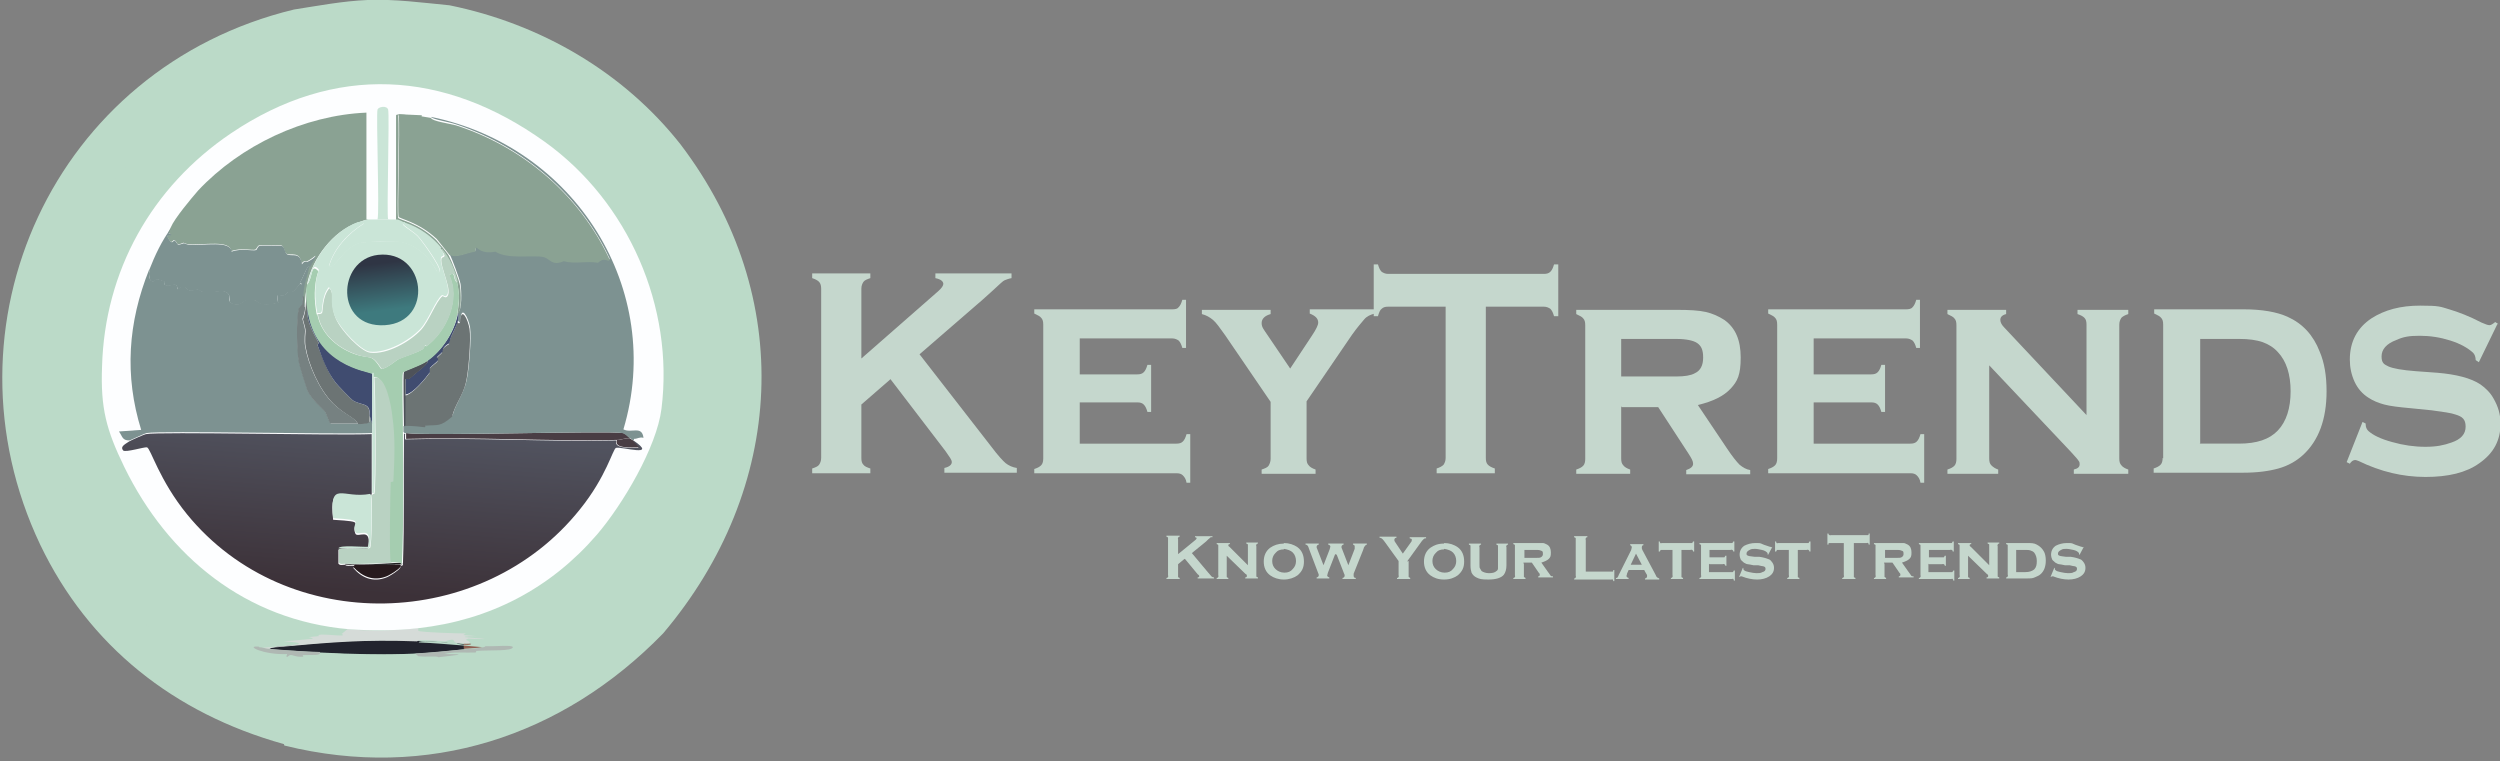 <?xml version="1.0" encoding="UTF-8"?>
<svg id="Ebene_1" data-name="Ebene 1" xmlns="http://www.w3.org/2000/svg" xmlns:xlink="http://www.w3.org/1999/xlink" version="1.1" viewBox="0 0 472.8 144"><rect x="0" y="0" width="472.8" height="144" fill="#808080" stroke="none"/>
  <defs>
    <style>
      .cls-1 {
        fill: #b9d2c2;
      }

      .cls-1, .cls-2, .cls-3, .cls-4, .cls-5, .cls-6, .cls-7, .cls-8, .cls-9, .cls-10, .cls-11, .cls-12, .cls-13, .cls-14, .cls-15, .cls-16, .cls-17, .cls-18, .cls-19, .cls-20, .cls-21 {
        stroke-width: 0px;
      }

      .cls-2 {
        fill: #6c7474;
      }

      .cls-3 {
        fill: #22242e;
      }

      .cls-4 {
        fill: url(#linear-gradient);
      }

      .cls-5 {
        fill: #bbdac8;
      }

      .cls-6 {
        fill: #493d44;
      }

      .cls-7 {
        fill: #7d9291;
      }

      .cls-8 {
        fill: #271a1d;
      }

      .cls-9 {
        fill: #4e5259;
      }

      .cls-10 {
        fill: #404c70;
      }

      .cls-11 {
        fill: #8aa293;
      }

      .cls-12 {
        fill: #afb8b3;
      }

      .cls-13 {
        fill: #8f5f51;
      }

      .cls-14 {
        fill: #768181;
      }

      .cls-15 {
        fill: #1f1e1f;
      }

      .cls-16 {
        fill: #cae5d7;
      }

      .cls-17 {
        fill: #d5dbd8;
      }

      .cls-18 {
        fill: #fdfeff;
      }

      .cls-19 {
        fill: #a5cdb0;
      }

      .cls-20 {
        fill: url(#linear-gradient-2);
      }

      .cls-21 {
        fill: #c5d7cd;
      }
    </style>
    <linearGradient id="linear-gradient" x1="72.7" y1="65" x2="70.1" y2="33.8" gradientTransform="translate(0 146) scale(1 -1)" gradientUnits="userSpaceOnUse">
      <stop offset="0" stop-color="#51535f"/>
      <stop offset="1" stop-color="#3c3138"/>
    </linearGradient>
    <linearGradient id="linear-gradient-2" x1="71.7" y1="96.2" x2="72.8" y2="87.3" gradientTransform="translate(0 146) scale(1 -1)" gradientUnits="userSpaceOnUse">
      <stop offset="0" stop-color="#2f3544"/>
      <stop offset="1" stop-color="#3e7a7e"/>
    </linearGradient>
  </defs>
  <g>
    <path class="cls-5" d="M69.5,0c5.2-.2,10.3.5,15.5,1,17.2,3.5,32.9,12.6,43.7,26.3,21.9,28.8,19.9,65.1-3.3,92.5-19,19.5-44.5,27.9-71.6,21.2-.1,0,0-.3-.2-.3-20.7-5.8-36.8-18.5-46-37.7C-12,61.7,10.1,12.8,55.6,1.8c4.5-.7,9.2-1.6,13.9-1.8Z"/>
    <g>
      <path class="cls-5" d="M70.3,8.5c.2,0,1.7.3,2,.3,3.7,0,6.7-.6,10.6,1,5.7.5,11,2.4,16.2,4.6,8.8,5.7,18.3,11.1,24.2,19.9.7,1.1,6.1,10.6,6.2,11.2.2.8-.9,2.7.8,1.8.9,2.3.9,5,1.1,6.1,0,.2,1.4,2.2,1.6,4.2.3,2.4-.7,2.2-.8,2.4-.5.8.3,1.6.3,2.4.4,6.3.1,12.7.5,19,1.9.8-.3,3-.3,3.4,0,.3,2,3.3-.7,3.3,0,1.6,2,1.5,1.7,2.3-1.2,2.2-1.8,1.1-2,1.6,0,.2,0,.9,0,1.1,0,.1-.6.2-.6.3-.4.9.2,1.1-.5,1.6,1.4,1.7,0,1-.3,1.8-.4.7-.4,2.3-.6,2.9,0,.1-.7.2-.8.5,0,.2.4,1.2-1.5,2.7-1,3.2-3.8,4.9-3.9,5.3,0,.4.4.5.3.8,0,.5-1.3.4-1.5.6,0,.2,0,1,0,1.1-.2.3-.7.4-.8.5-.7,1,.7,1.1-1.5,1.1.5,2.7-.2,1.2-.6,1.2-.7,0-1.3,2.2-1.4,2.3-.2.2-.5,0-.6,0-3.4,3.8-2.5,4-2.9,4.4-.3.4-6.9,3.4-8.2,6.5-1,0-4.2,2.9-4.4,3-.3.2-1.1-.1-2.3.5-.8.4-3.7,3.4-6.9,3.7-3.4,2-5.7,1.7-9,2.1-.6,0-1.4.6-1.8.6,0,0-.5-.3-.5-.3-7.3.4-19.3.3-26.3-1.3-.9-.2-1.8-.9-2-1-1.2-.3-2.3-.2-2.8-.3-.2,0-.9-.8-1-.8-3.9-1.3-5.2-1.3-9-3.8-2.7-1.8-4.6-4.3-7-6.4-1.7-1.5-3.7-2.7-5.3-4.2-1.5-1.4-2.5-3.3-4.2-4.5-.6-2.5-1.2-1.5-1.8-2.2-.3-.4-.3-1.4-.3-1.4-1-1.7-3.3-3.4-5.1-6.1-2.3-3.6-.7-2.5-.6-3.4,0-.2-1.2-2-1.3-2.4-.3-1-.6-5.3-2.5-3.6-1.4-1.6,1.4,0-.4-3.9-.3-.6-1.1-.2-1.1-2.6,0-3.3.6.9,1.1-1-.5-1-2.1-.4-1-1.8-.7-3.5.5-5.5.5-5.9.2-3.4-.5-11.9-.2-14.1,0-.5,1.1-2.7,1.1-2.9,0-.5-.2-2.4-.2-2.9.6-3.9,1.6-7.8,2.1-11.7,1-2.4,2.7-6.3,3.9-8.5.6-1,1.7-2,2.3-2.9,0-.1.2-1.3,1.5-3,1.3-1.8,10.6-10.6,12.6-12.1,1.4-1.1,8.1-5.1,9.8-5.9,2.8-1.4,11.1-4.8,14-5.6.3,0,.8,0,1.1,0,.3,0,1.1-.8,1.3-.8,1-.2,7.9-.9,9.3-1h0Z"/>
      <g>
        <g>
          <path class="cls-3" d="M79.1,121.2c2.9.1,5.8.4,8.7.6v1c-3.1.3-6.2.7-9.3.8-6,.3-12,.1-18-.2-3.2-.2-6.3-.4-9.5-.6-.1-.3,1.1-.4,1.5-.5,9.8-.9,16.5-1.5,26.5-1.1h0Z"/>
          <path class="cls-13" d="M91.8,122.1c0,.4-2.6.5-4.1.6v-1c1.4,0,2.7.2,4.1.3Z"/>
        </g>
        <g>
          <path class="cls-5" d="M58.5,120.4c.2,0,.7.2.9.3-1.9.2-3.7.3-5.5.5,7.8.4-2.7,1-4.8,1.3-2.9-.3.8,1.6,5.3,1.4-.4,1.1.4.2.5.2.7,0,1,.5,2.5.3.2,0-.2-.3,0-.3,1.7-.1,3.5.1,3.2-.6,6,.3,12,.4,18,.2l.7.6c1.5.1,3.6-.2,3.8.2,3.2-.4,6.3-.6,1.1-.6,1.6-.5,4.1-.2,5.9-.3.1,0,0-.3.2-.3,2.8-.2,6.8,0,6.9-.7-.1-.6-3.3-.1-5.2-.2-1.3,0-2.7-.2-4.1-.3-2.9-.2-5.7-.5-8.7-.6,0-.5,3.6-.1,5.3,0,0,0,.9-.4,1.5-.3.1,0,.2.5.8.6,1.5.3,3.4.2,1.6-.6l.6-.2h-1.9c4.4.1,7.6.2,1.1-.3,0-.2,1.4-.2,2.2-.2,18.6.4,15.4,4.6-.4,4.2.9.2-3.9.9-3.9.2-1.7.9-4.5.4-6.4.5,0,0-.5.5-.8.5-5.6.2-11.5.2-17.1,0,0,0-.2-.9-1.6-.2-4.2-.7-11.8,0-15.7-1.1-.7-.2-3.4-1.5-2.1-2.4,1.4-1,14.4-1.8,16.4-1.4h0Z"/>
          <path class="cls-17" d="M79.1,118.8c0,.1,0,.4,0,.5.5.3,7.5.5,9,.5l-.5.3,2.5.2c-.8,0-2.3,0-2.2.2,6.5.5,3.4.4-1.1.2h1.9c0,0-.6.3-.6.3,1.8.8,0,.8-1.6.6-.6,0-.7-.6-.8-.6-.6-.1-1.4.3-1.5.3-1.7-.1-5.2-.5-5.3,0-10-.4-16.7.2-26.5,1.1-.4,0-1.7.1-1.5.5-.7,0-1.3-.3-2-.3,2.1-.3,12.6-.8,4.8-1.3,1.9-.2,3.7-.3,5.5-.5-.2-.2-.7-.3-.9-.3l2-.2c-.8-.8,6,.4,4.3-.4l1.1-.9c4.3.4,8.8.3,13.1-.2Z"/>
          <path class="cls-12" d="M78.4,123.6c3.1-.2,6.2-.5,9.3-.8,1.5-.1,4.2-.3,4.1-.6,1.9.1,5.1-.3,5.2.2-.2.8-4.1.5-6.9.7-.1,0,0,.3-.2.3-1.8.1-4.2-.2-5.9.3,5.1,0,2.1.2-1.1.6-.2-.3-2.3,0-3.8-.2l-.7-.6h0Z"/>
          <path class="cls-12" d="M49,122.4c.6,0,1.3.3,2,.3,3.2.3,6.3.5,9.5.6.3.8-1.5.5-3.2.6-.2,0,.2.3,0,.3-1.5.1-1.8-.4-2.5-.3-.1,0-.9.9-.5-.2-4.5.2-8.2-1.7-5.3-1.4Z"/>
          <g>
            <path class="cls-18" d="M79.1,118.8c-4.3.5-8.8.5-13.1.2-19.5-1.7-34.2-13.7-42.5-30.7-3.4-7-4.5-11.1-4.2-19,.5-18,9.3-33.9,24.4-44.1,19.6-13.2,40.3-12,59.3,1.6,15.9,11.4,24.5,31.3,22.1,50.5-.9,7.3-7.4,18.2-12.2,23.8-8.8,10.2-20.3,16.2-33.8,17.7h0Z"/>
            <g>
              <g>
                <path class="cls-16" d="M73.7,41.5c-.5,0-2.1,0-2.6,0,.1,0,.3,0,.3,0,.4-1.5-.3-19.8,0-20.8.2-.5,1.7-.8,2,0,.3,1-.3,19.8,0,20.8,0,.1.2,0,.3,0h0Z"/>
                <g>
                  <path class="cls-4" d="M76.6,82v1.1c13.4-.4,26.7.5,40,.2-.7,1.6,2.7,1.4,4.2,1.4-.5-.4-.9-1-1.3-1.4h.3c4.8,3.3-2.3,1.1-3.3,1.4-.6.2-1.8,5.4-6.8,11.6-18.4,23.1-55.4,24.1-74.3,1-5.3-6.5-6.9-12.5-7.6-12.7-.5-.1-4,1-4.5.6-.6-.7.2-1.1,1.1-1.7.3-.2,3-1.4,3.2-1.4,2.6-.5,35.9.3,42.7,0v11.4c0,0,0,0-.3.2-5.3,1-7.8-2.8-7,4.6,6.6.4,3.3.5,4.2,2.6.4,1,3.2-1.5,2.4,2.8-.9.2-5.4-.3-5.6.3v2.6c.3.4.8.2,1.3.2,0,.3.9.2,1.8.2l-.3.4c1.6,1.9,3.8,2.8,6.3,1.8.6-.2,4.5-2.6,1.6-2.2.7,0,1.5.1,1.5-.2.3-8.3.1-16.5.2-24.8.1,0,.2.1.3.2h0Z"/>
                  <path class="cls-6" d="M119.1,82.9c-.8-.1-1.7.3-2.4.3-13.3.3-26.6-.6-39.9-.2v-1.1c4.1.6,38.2-.5,41,0,.5,0,1,.7,1.4,1Z"/>
                  <path class="cls-6" d="M119.1,82.9s0,0,.5.3c.4.4.8,1,1.3,1.4-1.5,0-4.9.3-4.2-1.4.8,0,1.7-.4,2.4-.3h0Z"/>
                  <g>
                    <path class="cls-8" d="M74.7,106.8c3-.4-1,2-1.6,2.2-2.5,1-4.7,0-6.3-1.8l.3-.4c2.2,0,5.6.1,7.5,0Z"/>
                    <path class="cls-15" d="M76.1,106.6c0,.3-.7,0-1.5.2-1.9.1-5.3,0-7.5,0s-1.8,0-1.8-.2c3.5.3,7.1,0,10.6-.2,0,0,0,.2.2.2h0Z"/>
                  </g>
                </g>
                <g>
                  <path class="cls-7" d="M119.9,83.2h-.3c-.4-.4-.5-.3-.5-.3-.4-.3-.9-.9-1.4-1-2.8-.5-36.9.6-41.1,0-.2,0-.2-.2-.3-.2v-1.1c.2,0,.3-.3.3-.3,1-.2,3.7.2,3.8.2.1,0,0-.3.2-.3,2.3-.2,2.7.3,5-1.7.6-2.2,2.1-4.1,2.6-6.4.5-2,1-8.3.7-10.2-.3-1.8-1.7-4.5-1.8-1.3-.2.5-.2.4-.5,0,.3-1.3,0-1.2,0-1.3v-.2c.8-.4.7-4,.5-5.4-.2-1-1.6-4.8-2.1-5.7,1.5.8,3.2-.3,4.9-.6.2-2.1.2.6,3.8,0,2.3,1.4,7,.6,9,1,1.4.3,1.7,1.8,3.9.8,2.2.7,4.3,0,6.5.3,1.4-1.3,1.9.2,2.2-.6-5.6-12-16.3-21.2-29.1-25.4-1.5-.5-4.4-.9-4.7-1.4,27.3,5.6,44.3,32.7,36.4,59.1,1.5.8,3.5-.8,3.8,1.6-.8-.2-1.1.2-1.8.2h0Z"/>
                  <path class="cls-7" d="M58.7,50.6c-.5,1.9-1,3.4-1.1,5.4-.6-.1-.2,1-.3,1.5,0,.3-.6.7-.7.8-.5,2.1-.4,8,0,10.2,0,.3,1.5,5,1.6,5.3.8,1.8,2.8,3.4,3.3,4,.3.4.8,2.2,1.1,2.3.2,0,4.5,0,5.1,0,.8,0,1.5,0,2.2-.3.2-.2,0-.9,0-1.3l.5,1.6v1.8c-6.8.3-40-.5-42.7,0-.2,0-2.9,1.3-3.2,1.4-1.4,0-1.3-.7-2-1.7l4.2-.3c-3.2-10.3-2.5-20.3,1.5-30.3.5,1.2-.4,1.6.6,2.2.7.1,0-1,2.3,0,.2,0,0,.5,0,.6,1.2.7,2.3-1,2.5.9,1.5-1.3,1.4,0,2.3.2.6.1,1-.2,1.5-.2.2,0,.9.5,1,.5,2.6.2,4.2-.9,5,.7.2.5-.4,1.2.6,1.5,2.3.7,1.4-1.4,4.4-.6.2,0,.5,1.3,4.2.4-.4-2.4.1-1.1,1.1-1.4.4-.1.7-.6.8-.6.8-.3.4.7,2.1-1.4.1-.1.3.2.4,0,.2-.2-.3-.3-.3-.3,1.1-2,1.5-3.8,2-3h0Z"/>
                  <path class="cls-11" d="M79.7,22c.6.1,1.2.2,1.8.3.2.6,3.1,1,4.7,1.4,12.8,4.1,23.5,13.3,29.1,25.4-.3.7-.8-.7-2.2.6-2.2-.4-4.3.3-6.5-.3-2.3,1-2.5-.5-3.9-.8-2-.4-6.7.5-9-1-3.7.7-3.6-2-3.8,0-1.7.2-3.4,1.3-4.9.6-.2-.3-2.2-2.7-2.4-3-3.4-3.2-7-3.8-7.2-4.2-.3-.9.3-16.8,0-19.4l4.4.2h0Z"/>
                  <path class="cls-11" d="M69.6,41.5c-.4,0-1.5.5-2,.6-4.7,1.7-8.5,6.8-9.5,11.5,0,.2,0,.8-.2,1.4-.2,1-.2,2-.3,3-.2-.1-.2-1.3-.2-2.1,0-2,.7-3.5,1.1-5.4,1.8-3.3,1.4-2-.4-1.1-.2.1-.6-.3-1.1.5-.2-2.5-2-1.5-2.8-1.9-.5-.3-.4-1.4-1-1.6-.3,0-3.9-.1-4.2,0-.3.1-.5.7-.7.8-.6.2-2.7-.4-4.6.3-.1-2.2-5.2-1.1-8.2-1.3,0,0-.8-.3-.8-.3s-.9.4-1.1.3c0,0-.4-.8-.7-.8-.3,0-.4,1.2-1.4-.9,1.7,0,.3-.4.3-.5,0,0,.3-.6.5-1,.7-1.7,3.9-5.5,5.2-7,8-8.5,20-14.2,31.8-14.7,0,0,0,20.1,0,20.1Z"/>
                  <path class="cls-7" d="M58.7,50.6c-.5-.8-.9.9-2,3,0,0,.5,0,.3.3-.1.2-.3-.2-.4,0-1.7,2.1-1.3,1.1-2.1,1.4-.1,0-.4.5-.8.6-.9.3-1.5-1-1.1,1.4-3.7.9-3.9-.3-4.2-.4-3-.7-2.1,1.3-4.4.6-1-.3-.3-1-.6-1.5-.7-1.6-2.3-.5-5-.7,0,0-.7-.4-1-.5-.4,0-.8.3-1.5.2-.9-.2-.8-1.4-2.3-.2-.2-1.9-1.3-.2-2.5-.9,0,0,0-.5,0-.6-2.2-1-1.5.1-2.3,0-1-.6-.1-1.1-.6-2.2,1.1-2.8,2.4-5.6,4.2-8-.2.4-.5,1-.5,1s1.3.4-.3.5c1,2.1,1.1.8,1.4.9.2,0,.6.8.7.8.2,0,1.1-.3,1.1-.3s.8.3.8.3c3,.2,8-.9,8.2,1.3,1.8-.7,4-.1,4.6-.3.2,0,.3-.7.7-.8.3-.1,4,0,4.2,0,.6.2.5,1.3,1,1.6.8.5,2.5-.6,2.8,1.9.5-.8.9-.4,1.1-.5,1.8-.9,2.2-2.2.4,1.1h0Z"/>
                  <path class="cls-11" d="M79.7,22l-4.4-.2c.3,2.6-.3,18.5,0,19.4.2.4,3.8.9,7.2,4.2.3.3,2.3,2.7,2.4,3,.5.9,2,4.7,2.1,5.7.2,1.4.3,5-.5,5.4.3-2.6.5-3,0-5.8-.5-2.4-1.5-4.6-3.1-6.6-1.8-2.2-4.2-3.9-6.9-4.8-.5-.2-1.1-.6-1.6-.6v-19.9c.2-.5,4,.3,4.7.4h0Z"/>
                  <path class="cls-2" d="M76.6,80.4c0-1.9,0-3.7,0-5.6,1.3-.1,3.8-3.1,4.6-4.2,0,0,0-.7,0-.8.4-.6,1.3-1.1,1.5-1.4.3-.5-.2-.6-.2-.6.2-.3.9-.8,1.1-1.1,0-.1-.2-.8,1.3-1.6.2-1.5,1.2-2.7,1.6-4.2.3.3.3.4.5,0,.2-3.2,1.5-.5,1.8,1.3.3,2-.2,8.2-.7,10.2-.5,2.3-2.1,4.2-2.6,6.4-2.3,2-2.7,1.5-5,1.7-.1,0,0,.3-.2.3-.2,0-2.8-.4-3.8-.2h0Z"/>
                  <path class="cls-10" d="M86.6,60.7c-.4,1.5-1.4,2.7-1.6,4.2-1.5.8-1.2,1.5-1.3,1.6-.2.3-.9.8-1.1,1.1,0,0,.4.2.2.6-.2.3-1.1.9-1.5,1.4,0,.1,0,.7,0,.8-.8,1.1-3.2,4.1-4.6,4.2,0-.5,0-2.8,0-3,.1-.2.7,0,.7,0,1.8-1.6,3.7-2.8,3.5-3.5,2.8-1.9,5.1-5.5,5.7-8.8,0,0,.3,0,0,1.3h0Z"/>
                  <path class="cls-9" d="M80.9,68.2c.1.8-1.7,1.9-3.5,3.5,0,0-.6-.1-.7,0,0,.1,0,2.5,0,3,0,1.9,0,3.7,0,5.6,0,0-.1.4-.3.3,0-1.4-.2-9.8,0-10.3,0-.2,3.2-1.2,4.6-2.2Z"/>
                  <path class="cls-2" d="M58.2,58.3c-.5,2.5,1.8,5.9,2.1,6.6,0,0-.3.2-.2.5,1,2.5,1.8,4.9,3.4,7,.2.3,3,3.2,3.2,3.3,1.7,1.1,3.3.3,3.2,2.9,0,.3,0,1,0,1.3-.7.3-1.4.3-2.2.3-.5-1.2-2.5-1.7-4.7-3.9-2.6-2.6-4.6-7.2-5.2-10.7-.2-1.2,0-2.9,0-3,0-.6-.5-2-.5-2.2,0-.1.4-1,.5-2.2,0-1,.2-2,.3-3,0,1.1,0,2.1.2,3.2h0Z"/>
                  <path class="cls-10" d="M70.4,70.6v9.6l-.5-1.6c.2-2.6-1.5-1.8-3.2-2.9-.2-.1-3-3-3.2-3.3-1.7-2.2-2.5-4.5-3.4-7-.1-.3.2-.5.2-.5-.3-.8-2.6-4.1-2.1-6.6,1.5,10.8,11.4,11.9,12.2,12.3Z"/>
                  <path class="cls-14" d="M57.5,56c0,.8,0,2,.2,2.1,0,1.2-.5,2-.5,2.2,0,.2.5,1.7.5,2.2,0,.2-.2,1.9,0,3,.6,3.5,2.7,8.2,5.2,10.7,2.2,2.2,4.3,2.7,4.7,3.9-.6,0-4.9,0-5.1,0-.3-.1-.8-2-1.1-2.3-.5-.6-2.5-2.2-3.3-4-.1-.2-1.6-5-1.6-5.3-.4-2.2-.5-8.1,0-10.2,0,0,.5-.5.7-.8.2-.5-.3-1.6.3-1.5h0Z"/>
                </g>
              </g>
              <g>
                <g>
                  <path class="cls-19" d="M60,59.4c.7,3.6,3.5,6.2,6.9,7.5,3.3,1.2,3.1-.3,5.2,2.9,1.2-.2,2.9-1.7,3.1-1.8,1.4-.7,3.2-1.1,4.6-1.9.5-.3.4-.7.5-.8.1,0,.3.2.3.2,3.9-2.9,6.5-9,4.3-13.5,1.5-.7.5.6,1.6,1.5.5,2.7.3,3.2,0,5.8v.2c-.6,3.3-2.9,6.9-5.7,8.8-1.4,1-4.5,1.9-4.6,2.2-.2.5,0,8.9,0,10.3v1.1c0,8.3.2,16.5-.2,24.8-.2,0-.2-.2-.2-.2-.7-.4-1.9.1-2.1-.4-.3-.7-.1-13.4,0-15,0-.2.5,0,.5-.2.3-4.1.4-8.2-.2-12.3-.3-1.8-1.2-7.7-3.4-7.3,0-.2,0-.5,0-.6,0-.2-.3,0-.3,0-.8-.5-10.8-1.5-12.2-12.3-.2-1.1-.2-2.1-.2-3.2,0-.6.1-1.2.2-1.4,1.1-1.2.6-4.2,2.1-2.5-.9,2.7-.8,5.5-.3,8.2h0Z"/>
                  <path class="cls-1" d="M76,106.4c-3.5,0-7.2.4-10.6.2-.5,0-1,.2-1.3-.2v-2.6c.9-.1,5.4.2,5.9-.2.3-.4.5-8.7.2-10,.4,0,.2,0,.3-.2,0,0,.3,0,.3,0,.4-1,.2-20.9,0-22,2.2-.4,3.2,5.4,3.4,7.3.6,4.1.4,8.2.2,12.3,0,.2-.5,0-.5.2-.1,1.7-.3,14.3,0,15,.2.5,1.5,0,2.1.4h0Z"/>
                  <path class="cls-16" d="M70.1,93.5c.3,1.3.2,9.6-.2,10-.4.5-4.9.1-5.9.2.2-.7,4.7-.2,5.6-.3.9-4.3-1.9-1.8-2.4-2.8-.9-2,2.4-2.2-4.2-2.6-.7-7.4,1.8-3.6,7-4.6Z"/>
                  <path class="cls-16" d="M70.7,71.2c.2,1.1.4,21,0,22,0,.2-.3,0-.3,0v-22.7c0,0,.2,0,.3,0,0,0,0,.3,0,.6Z"/>
                </g>
                <g>
                  <path class="cls-16" d="M71.1,41.5c.5,0,2.1,0,2.6,0,.4,0,.9,0,1.3,0,.5,0,1.2.5,1.6.6-1.5.2,1.4,1.5,2.4,2.6.8.8,5.7,7.6,3.7,6.8-1.6-3-4.2-5.5-7.8-5.8-.5,0-6.2,0-6.5.2-3.6.8-5,5.2-6.2,4.5,1-3.4,3.6-6.2,6.6-8.1v-.4c0,0-1.1.2-1.1.2.5-.2,1.5-.6,2-.6.4,0,1,0,1.5,0Z"/>
                  <path class="cls-1" d="M83.5,46.9c1.6,1.9,2.6,4.1,3.1,6.6-1.2-.9-.1-2.2-1.6-1.5,2.2,4.5-.4,10.6-4.3,13.5,0,0-.2-.3-.3-.2-.1,0,0,.5-.5.8-1.4.8-3.2,1.3-4.6,1.9-.2,0-1.9,1.6-3.1,1.8-2.1-3.2-1.9-1.6-5.2-2.9-3.4-1.3-6.3-3.9-6.9-7.5.3,0,.6,0,.8-.2.2-.2,0-3.1,1.4-4.7,1.1,1.2,0,2.7,1.2,5.7,1,2.4,4.8,6.3,6.5,6.5,3.2.4,7.6-2.1,9.7-4.4,1.5-1.7,2.8-5.4,4-6.3.1,0,.4.3.7.2,1.5-.8-1.3-5.8-.9-7.3.2-.5,1.3,0-.2-1.8h.3Z"/>
                  <g>
                    <path class="cls-16" d="M76.6,42.1c2.7.9,5.1,2.6,6.9,4.8h-.3c1.4,1.9.3,1.3.2,1.8-.4,1.4,2.4,6.5.9,7.3-.2.1-.5-.2-.7-.2-1.2.9-2.5,4.6-4,6.3-2.1,2.3-6.6,4.8-9.7,4.4-1.6-.2-5.4-4.1-6.5-6.5-1.3-3,0-4.5-1.2-5.7-1.4,1.6-1.2,4.5-1.4,4.7-.2.3-.5.2-.8.2-.5-2.7-.6-5.6.3-8.2-1.5-1.8-1,1.3-2.1,2.5,1-4.7,4.8-9.8,9.5-11.5l1.2-.2v.4c-3.1,1.9-5.7,4.7-6.7,8.1,1.2.7,2.6-3.7,6.2-4.5.3,0,6-.2,6.5-.2,3.6.3,6.2,2.8,7.8,5.8,2.1.8-2.9-6-3.7-6.8-1.1-1.1-3.9-2.5-2.4-2.6h0Z"/>
                    <path class="cls-20" d="M71.5,48.2c9.1-1,10.6,12.7,1.3,13.3-9.5.6-9.1-12.4-1.3-13.3Z"/>
                  </g>
                </g>
              </g>
            </g>
          </g>
        </g>
      </g>
    </g>
  </g>
  <g>
    <path class="cls-21" d="M224,105.7l-1.2,1v2.1c0,.1,0,.2,0,.3s.1.1.3.2v.2h-2.5v-.2c.1,0,.2,0,.3-.2s0-.2,0-.3v-6.8c0-.1,0-.2,0-.3s-.1-.1-.3-.2v-.2h2.5v.2c-.1,0-.2,0-.3.2s0,.2,0,.3v2.8l3.3-2.7c.1-.1.2-.2.2-.3s-.1-.2-.3-.2v-.2h3.3v.2c-.1,0-.2,0-.3,0s-.2.2-.5.4l-.4.4-2.7,2.2,3.1,3.7c.3.3.5.6.6.7s.3.2.5.2v.2h-3.1v-.2c.2,0,.3-.1.3-.2s0-.2-.3-.4l-2.4-2.9h0Z"/>
    <path class="cls-21" d="M232,105.1v3.7c0,.1,0,.2,0,.3s.1.1.3.2v.2h-2.2v-.2c.1,0,.2,0,.3-.2s0-.2,0-.3v-5.4c0-.1,0-.2,0-.3s-.1-.1-.3-.2v-.2h2.5v.2c-.2,0-.3.1-.3.2s0,.2.2.3l3.5,3.5v-3.6c0-.1,0-.2,0-.3s-.1-.1-.3-.2v-.2h2.2v.2c-.1,0-.2,0-.3.2s0,.2,0,.3v5.4c0,.1,0,.2,0,.3s.1.1.3.2v.2h-2.4v-.2c.2,0,.3-.1.3-.2s0-.1,0-.2-.1-.2-.3-.3l-3.5-3.4h0Z"/>
    <path class="cls-21" d="M242.8,102.7c1,0,1.9.3,2.6.8.8.6,1.2,1.5,1.2,2.7s-.4,1.9-1.2,2.6c-.7.5-1.6.8-2.6.8s-1.9-.3-2.6-.8c-.8-.6-1.2-1.5-1.2-2.6s.4-2,1.2-2.6c.7-.5,1.6-.8,2.6-.8h0ZM242.8,103.9c-.7,0-1.2.2-1.6.7-.4.4-.6.9-.6,1.5s.2,1.1.6,1.5c.4.4,1,.7,1.7.7s1.2-.2,1.6-.7c.4-.4.6-.9.6-1.5s-.2-1.2-.6-1.6c-.4-.4-1-.6-1.7-.7Z"/>
    <path class="cls-21" d="M252.5,104.8l-1.4,3.6c0,.2-.1.3-.1.4,0,.2.1.3.4.4v.2h-2.4v-.2c.2,0,.4-.2.4-.4s0-.2-.1-.4l-1.7-4.5c-.1-.3-.2-.6-.3-.7s-.2-.2-.4-.2v-.2h2.5v.2c-.2,0-.4.2-.4.4s0,.2.1.4l1.2,3.1,1.2-3.1c0-.2.1-.3.1-.4,0-.2-.1-.3-.4-.4v-.2h2.9v.2c-.2,0-.4.2-.4.4s0,.2.1.4l1.2,3.1,1.2-3.1c0-.1,0-.3,0-.4s0-.2,0-.2-.1-.1-.3-.2v-.2h2.6v.2c-.2,0-.3.2-.4.3s-.2.3-.3.7l-1.8,4.5c0,.2,0,.3,0,.4,0,.2.1.4.4.4v.2h-2.5v-.2c.2,0,.4-.2.4-.4s0-.2-.1-.4l-1.4-3.6h0Z"/>
    <path class="cls-21" d="M266.4,106.1v2.7c0,.1,0,.2,0,.3,0,0,.1.1.3.2v.2h-2.5v-.2c.1,0,.2,0,.3-.2s0-.2,0-.3v-2.7l-2.6-3.6c-.2-.3-.4-.5-.5-.6s-.3-.2-.5-.2v-.2h3.2v.2c-.3,0-.4.2-.4.4s0,.2.2.5l1.4,2.1,1.5-2.1c.2-.2.2-.4.2-.5s0-.2-.1-.2-.2-.1-.3-.1v-.2h3.1v.2c-.2,0-.3,0-.5.2s-.3.3-.5.6l-2.6,3.6h0Z"/>
    <path class="cls-21" d="M273.1,102.7c1,0,1.9.3,2.6.8.8.6,1.2,1.5,1.2,2.7s-.4,1.9-1.2,2.6c-.7.5-1.5.8-2.6.8s-1.9-.3-2.6-.8c-.8-.6-1.2-1.5-1.2-2.6s.4-2,1.2-2.6c.7-.5,1.5-.8,2.6-.8h0ZM273.1,103.9c-.7,0-1.2.2-1.6.7-.4.4-.6.9-.6,1.5s.2,1.1.6,1.5c.4.4,1,.7,1.7.7s1.2-.2,1.6-.7c.4-.4.6-.9.6-1.5s-.2-1.2-.6-1.6c-.4-.4-1-.6-1.7-.7Z"/>
    <path class="cls-21" d="M284.9,103.4v3.5c0,.8-.2,1.4-.5,1.8-.5.6-1.5.9-2.9.9s-1.7-.1-2.3-.4c-.4-.2-.7-.5-.9-.9-.1-.3-.2-.8-.2-1.3v-3.5c0-.1,0-.2,0-.3s-.1-.1-.3-.2v-.2h2.3v.2c-.1,0-.2,0-.3.2s0,.2,0,.3v3.2c0,.4,0,.7.1.8s.2.4.3.5c.3.2.8.4,1.4.4s1.1-.1,1.4-.4c.2-.1.3-.3.3-.5s0-.5,0-.8v-3.2c0-.1,0-.2,0-.3s-.1-.1-.3-.2v-.2h2.2v.2c-.1,0-.2,0-.3.2s0,.2,0,.3h0Z"/>
    <path class="cls-21" d="M288.2,106.7v2.1c0,.1,0,.2,0,.3,0,0,.1.1.3.2v.2h-2.3v-.2c.1,0,.2,0,.3-.2s0-.2,0-.3v-5.4c0-.1,0-.2,0-.3s-.1-.1-.3-.2v-.2h4.3c.6,0,1,0,1.3,0s.5.2.8.3c.5.3.7.8.7,1.5s-.1.9-.4,1.2-.8.5-1.4.7l1.2,1.7c.2.3.4.5.5.7s.3.2.5.2v.2h-2.8v-.2c.2,0,.3-.1.3-.3s0-.2-.2-.4l-1.3-1.9h-1.6,0ZM288.2,105.5h2.4c.4,0,.6,0,.8-.1.2-.1.4-.3.4-.6s0-.5-.2-.6-.5-.2-.9-.2h-2.4v1.5h0Z"/>
    <path class="cls-21" d="M299.8,108.1h4.9c.1,0,.2,0,.3,0s.1-.2.1-.3h.2v2.1h-.2c0-.1,0-.2-.1-.3s-.1,0-.3,0h-7v-.2c.1,0,.2,0,.3-.2s0-.2,0-.3v-6.8c0-.1,0-.2,0-.3s-.1-.1-.3-.2v-.2h2.5v.2c-.1,0-.2,0-.3.2s0,.2,0,.3v6.1h0Z"/>
    <path class="cls-21" d="M311,107.8h-3l-.3.7c0,.2-.1.3-.1.4,0,.2.1.3.4.4v.2h-2.4v-.2c.1,0,.3,0,.3-.1s.2-.2.2-.4l2.4-4.8c0-.2.1-.3.1-.5s-.1-.3-.3-.4v-.2h2.5v.2c-.2,0-.3.2-.3.4s0,.3.1.5l2.5,4.7c.1.3.2.4.3.5,0,0,.2.1.4.2v.2h-2.7v-.2c.2,0,.4-.2.4-.4s0-.3-.1-.4l-.4-.7h0ZM310.5,106.8l-1.1-2.1-1,2.1h2.1,0Z"/>
    <path class="cls-21" d="M318,104v4.8c0,.1,0,.2,0,.3s.1.1.3.2v.2h-2.3v-.2c.1,0,.2,0,.3-.2s0-.2,0-.3v-4.8h-1.9c-.1,0-.2,0-.3,0s-.1.2-.2.3h-.2v-1.9h.2c0,.1,0,.2.1.3s.2,0,.3,0h5.4c.1,0,.2,0,.3,0s.1-.2.2-.3h.2v1.9h-.2c0-.1,0-.2-.2-.3s-.2,0-.3,0h-1.9,0Z"/>
    <path class="cls-21" d="M323.2,106.6v1.6h4.2c.1,0,.2,0,.3,0s.1-.2.2-.3h.2v1.9h-.2c0-.1,0-.2-.1-.3s-.2,0-.3,0h-6.1v-.2c.1,0,.2,0,.3-.2s0-.2,0-.3v-5.4c0-.1,0-.2,0-.3s-.1-.1-.3-.2v-.2h5.9c.1,0,.2,0,.3,0s.1-.2.2-.3h.2v1.9h-.2c0-.1,0-.2-.2-.3s-.2,0-.3,0h-4v1.4h2.5c.1,0,.2,0,.3,0s.1-.2.2-.3h.2v1.9h-.2c0-.1,0-.2-.2-.3s-.2,0-.3,0h-2.5Z"/>
    <path class="cls-21" d="M335.2,103.4l-.8,1.5h-.1c0-.2,0-.3-.1-.4-.2-.2-.5-.4-1-.5s-.9-.2-1.3-.2-.7,0-1,.2c-.4.2-.6.4-.6.7s.1.3.3.4.6.1,1.2.2h.9c.8.1,1.4.3,1.9.5.2.1.4.3.6.6.2.3.3.6.3,1,0,.7-.3,1.2-.9,1.6-.6.4-1.4.6-2.3.6s-1.9-.2-2.9-.6c0,0-.1,0-.2,0,0,0-.1,0-.2.1h-.1c0,0,.7-1.7.7-1.7h.1c0,.2,0,.3.1.4.2.2.5.3,1,.4s1,.2,1.4.2.8,0,1.1-.2c.4-.1.6-.3.6-.6s-.1-.4-.4-.5c-.2,0-.5-.1-1-.2h-.9c-.5-.1-.9-.2-1.1-.2s-.5-.2-.7-.3c-.2-.2-.5-.4-.6-.6s-.2-.6-.2-.9c0-.7.3-1.3.9-1.7.6-.3,1.3-.5,2.1-.5s.9,0,1.3.2.9.3,1.4.5c.2,0,.3.1.3.1s.1,0,.2-.1h.1q0,0,0,0Z"/>
    <path class="cls-21" d="M340,104v4.8c0,.1,0,.2,0,.3s.1.1.3.2v.2h-2.3v-.2c.1,0,.2,0,.3-.2s0-.2,0-.3v-4.8h-1.9c-.1,0-.2,0-.3,0s-.1.2-.2.3h-.2v-1.9h.2c0,.1,0,.2.1.3s.2,0,.3,0h5.4c.1,0,.2,0,.3,0s.1-.2.2-.3h.2v1.9h-.2c0-.1,0-.2-.2-.3s-.2,0-.3,0h-1.9,0Z"/>
    <path class="cls-21" d="M350.6,102.7v6.1c0,.1,0,.2,0,.3s.1.1.3.2v.2h-2.5v-.2c.1,0,.2,0,.3-.2s0-.2,0-.3v-6.1h-2.5c-.1,0-.2,0-.3,0s-.1.2-.1.3h-.2v-2.1h.2c0,.1,0,.2.2.3s.1,0,.3,0h6.7c.1,0,.2,0,.3,0s.1-.2.1-.3h.2v2.1h-.2c0-.1,0-.2-.1-.3s-.1,0-.3,0h-2.5,0Z"/>
    <path class="cls-21" d="M356.4,106.7v2.1c0,.1,0,.2,0,.3,0,0,.1.1.3.2v.2h-2.3v-.2c.1,0,.2,0,.3-.2s0-.2,0-.3v-5.4c0-.1,0-.2,0-.3s-.1-.1-.3-.2v-.2h4.3c.6,0,1,0,1.3,0s.5.2.8.3c.5.3.7.8.7,1.5s-.1.9-.4,1.2-.8.5-1.4.7l1.2,1.7c.2.3.4.5.5.7s.3.2.5.2v.2h-2.8v-.2c.2,0,.3-.1.3-.3s0-.2-.2-.4l-1.3-1.9h-1.6,0ZM356.4,105.5h2.4c.4,0,.6,0,.8-.1.2-.1.4-.3.4-.6s0-.5-.2-.6-.5-.2-.9-.2h-2.4v1.5h0Z"/>
    <path class="cls-21" d="M364.7,106.6v1.6h4.2c.1,0,.2,0,.3,0s.1-.2.2-.3h.2v1.9h-.2c0-.1,0-.2-.1-.3s-.2,0-.3,0h-6.1v-.2c.1,0,.2,0,.3-.2s0-.2,0-.3v-5.4c0-.1,0-.2,0-.3s-.1-.1-.3-.2v-.2h5.9c.1,0,.2,0,.3,0s.1-.2.2-.3h.2v1.9h-.2c0-.1,0-.2-.2-.3s-.2,0-.3,0h-4v1.4h2.5c.1,0,.2,0,.3,0s.1-.2.2-.3h.2v1.9h-.2c0-.1,0-.2-.2-.3s-.2,0-.3,0h-2.5Z"/>
    <path class="cls-21" d="M372.2,105.1v3.7c0,.1,0,.2,0,.3s.1.1.3.2v.2h-2.2v-.2c.1,0,.2,0,.3-.2s0-.2,0-.3v-5.4c0-.1,0-.2,0-.3s-.1-.1-.3-.2v-.2h2.5v.2c-.2,0-.3.1-.3.2s0,.2.2.3l3.5,3.5v-3.6c0-.1,0-.2,0-.3s-.1-.1-.3-.2v-.2h2.2v.2c-.1,0-.2,0-.3.2s0,.2,0,.3v5.4c0,.1,0,.2,0,.3s.1.1.3.2v.2h-2.4v-.2c.2,0,.3-.1.3-.2s0-.1,0-.2c0,0-.1-.2-.3-.3l-3.5-3.4h0Z"/>
    <path class="cls-21" d="M379.7,108.8v-5.4c0-.1,0-.2,0-.3s-.1-.1-.3-.2v-.2h3.9c.8,0,1.4,0,1.9.3.6.3,1.1.8,1.4,1.4.2.4.3,1,.3,1.6,0,1.1-.3,2-1,2.6-.3.3-.7.4-1.1.6s-.9.2-1.5.2h-3.9v-.2c.1,0,.2,0,.3-.2s0-.2,0-.3h0ZM381.3,108.2h1.7c.8,0,1.3-.2,1.7-.5.4-.4.5-.9.5-1.6s-.2-1.2-.5-1.6c-.2-.2-.4-.3-.7-.4s-.6-.1-1-.1h-1.7v4.2h0Z"/>
    <path class="cls-21" d="M394.1,103.4l-.8,1.5h-.1c0-.2,0-.3-.1-.4-.2-.2-.5-.4-1-.5s-.9-.2-1.3-.2-.7,0-1,.2c-.4.2-.6.4-.6.7s.1.3.3.4.6.1,1.2.2h.9c.8.1,1.4.3,1.9.5.2.1.4.3.6.6.2.3.3.6.3,1,0,.7-.3,1.2-.9,1.6-.6.4-1.4.6-2.3.6s-1.9-.2-2.9-.6c0,0-.1,0-.2,0,0,0-.1,0-.2.1h-.1c0,0,.7-1.7.7-1.7h.1c0,.2,0,.3.1.4.2.2.5.3,1,.4s1,.2,1.4.2.8,0,1.1-.2c.4-.1.6-.3.6-.6s-.1-.4-.4-.5c-.2,0-.5-.1-1-.2h-.9c-.5-.1-.9-.2-1.1-.2s-.5-.2-.7-.3c-.2-.2-.5-.4-.6-.6s-.2-.6-.2-.9c0-.7.3-1.3.9-1.7.6-.3,1.3-.5,2.1-.5s.9,0,1.3.2.9.3,1.4.5c.2,0,.3.1.3.1s.1,0,.2-.1h.1q0,0,0,0Z"/>
  </g>
  <g>
    <path class="cls-21" d="M168.2,71.9l-5.3,4.6v10.1c0,.6.1,1,.4,1.3.2.3.7.5,1.3.7v.9h-11v-.9c.6-.2,1.1-.4,1.3-.7.2-.3.4-.7.4-1.3v-32c0-.5-.1-1-.4-1.3s-.7-.5-1.3-.7v-.9h11v.9c-.6.2-1.1.4-1.3.7s-.4.7-.4,1.3v13.2l14.5-12.7c.7-.6,1-1.1,1-1.4,0-.5-.5-.9-1.5-1.1v-.9h14.4v.9c-.6.1-1,.3-1.3.4s-1,.8-2.2,1.9l-2,1.8-11.9,10.3,13.6,17.5c1.2,1.6,2.2,2.7,2.7,3.1s1.3.8,2.1.9v.9h-13.7v-.9c.9-.2,1.4-.6,1.4-1.1s-.4-.9-1.2-2.1l-10.4-13.6h0Z"/>
    <path class="cls-21" d="M204.2,76.3v7.6h18.3c.5,0,.9-.1,1.2-.4s.5-.7.7-1.4h.7v9.2h-.7c-.1-.7-.4-1.1-.7-1.4-.3-.3-.7-.4-1.2-.4h-26.9v-.8c.6-.2,1-.4,1.3-.7s.4-.8.4-1.3v-25.3c0-.6-.1-1-.4-1.3-.2-.3-.7-.5-1.3-.8v-.8h26.1c.6,0,1-.1,1.2-.4.3-.3.5-.7.7-1.4h.7v9.1h-.7c-.2-.7-.4-1.1-.7-1.4-.3-.2-.7-.4-1.2-.4h-17.5v6.8h10.9c.5,0,.9-.1,1.2-.4s.5-.7.7-1.4h.7v8.9h-.7c-.2-.7-.4-1.1-.7-1.4s-.7-.4-1.2-.4h-10.9,0Z"/>
    <path class="cls-21" d="M247.1,75.9v10.8c0,.6.1,1,.4,1.3.2.3.7.6,1.3.8v.8h-10.2v-.8c.6-.2,1.1-.4,1.3-.7.2-.3.4-.8.4-1.3v-10.8l-8.6-12.6c-1-1.4-1.7-2.4-2.3-2.9s-1.3-.9-2.1-1.1v-.8h13v.8c-1.1.3-1.7.9-1.7,1.7s.4,1.2,1.2,2.4l4.2,6.2,4.1-6.2c.8-1.2,1.2-2,1.2-2.5,0-.8-.6-1.3-1.6-1.7v-.8s12.3,0,12.3,0v.8c-.8.2-1.5.5-2,1.1s-1.3,1.5-2.3,2.9l-8.6,12.6h0Z"/>
    <path class="cls-21" d="M281,58v28.6c0,.6.1,1,.4,1.3s.7.5,1.3.7v.9h-11v-.9c.6-.2,1-.4,1.3-.7.2-.3.4-.7.4-1.3v-28.6h-10.9c-.5,0-.9.1-1.2.4-.3.2-.5.7-.7,1.4h-.8v-9.8h.8c.2.7.4,1.1.7,1.4.3.2.7.4,1.2.4h29.5c.5,0,.9-.1,1.2-.4s.5-.7.7-1.4h.8v9.8h-.8c-.2-.7-.4-1.1-.7-1.4-.3-.2-.7-.4-1.2-.4h-10.9,0Z"/>
    <path class="cls-21" d="M306.6,76.8v9.9c0,.6.1,1,.4,1.3.2.3.7.6,1.3.8v.8h-10.2v-.8c.6-.2,1-.4,1.3-.7s.4-.8.4-1.3v-25.3c0-.6-.1-1-.4-1.3-.2-.3-.7-.5-1.3-.8v-.8h18.9c2.5,0,4.3.1,5.6.4,1.3.3,2.4.8,3.5,1.5,2.1,1.5,3.1,3.8,3.1,7.1s-.6,4.5-1.9,5.9c-1.3,1.4-3.3,2.4-6.2,3.1l5.5,8.2c1,1.5,1.8,2.5,2.4,3.1.6.5,1.3.9,2,1v.8h-12.1v-.8c.9-.3,1.3-.7,1.3-1.2s-.3-1-.8-1.8l-5.8-8.9h-6.9,0ZM306.6,71.2h10.4c1.6,0,2.8-.2,3.5-.6,1.1-.5,1.6-1.5,1.6-3s-.4-2.2-1.1-2.7-2.1-.8-4-.8h-10.4v7Z"/>
    <path class="cls-21" d="M343,76.3v7.6h18.3c.5,0,.9-.1,1.2-.4s.5-.7.7-1.4h.7v9.2h-.7c-.1-.7-.4-1.1-.7-1.4-.3-.3-.7-.4-1.2-.4h-26.9v-.8c.6-.2,1-.4,1.3-.7s.4-.8.4-1.3v-25.3c0-.6-.1-1-.4-1.3-.2-.3-.7-.5-1.3-.8v-.8h26.1c.5,0,1-.1,1.2-.4.3-.3.5-.7.7-1.4h.7v9.1h-.7c-.2-.7-.4-1.1-.7-1.4-.3-.2-.7-.4-1.2-.4h-17.5v6.8h10.9c.5,0,.9-.1,1.2-.4s.5-.7.7-1.4h.7v8.9h-.7c-.2-.7-.4-1.1-.7-1.4s-.7-.4-1.2-.4h-10.9,0Z"/>
    <path class="cls-21" d="M376.2,69.1v17.6c0,.6.1,1,.4,1.3s.7.6,1.3.8v.8h-9.6v-.8c.6-.2,1-.4,1.3-.7s.4-.8.4-1.3v-25.3c0-.6-.1-1-.4-1.3-.2-.3-.7-.5-1.3-.8v-.8h11.1v.8c-.8.2-1.1.6-1.1,1.1s.3,1,.8,1.5l15.5,16.5v-17.1c0-.6-.1-1-.4-1.3s-.7-.5-1.3-.7v-.8h9.6v.8c-.6.2-1,.4-1.3.7-.2.3-.4.7-.4,1.3v25.3c0,.6.1,1,.4,1.3.2.3.7.6,1.3.8v.8h-10.3v-.8c.8-.2,1.1-.5,1.1-1s-.1-.5-.3-.8-.7-.8-1.4-1.6l-15.3-16.2h0Z"/>
    <path class="cls-21" d="M409.1,86.7v-25.3c0-.6-.1-1-.4-1.3-.2-.3-.7-.5-1.3-.8v-.8h16.9c3.5,0,6.3.5,8.3,1.4,2.9,1.3,4.9,3.5,6.1,6.6.9,2.1,1.3,4.6,1.3,7.5,0,5.3-1.5,9.3-4.4,12-1.3,1.2-2.9,2.1-4.7,2.6s-4,.8-6.7.8h-16.9v-.8c.6-.2,1-.4,1.3-.7s.4-.8.4-1.3h0ZM416,83.9h7.4c3.4,0,5.8-.8,7.4-2.5,1.6-1.7,2.4-4.2,2.4-7.4s-.8-5.7-2.4-7.4c-.8-.9-1.8-1.5-2.9-1.9-1.2-.4-2.6-.6-4.4-.6h-7.4v19.7h0Z"/>
    <path class="cls-21" d="M472.3,61.3l-3.5,7.2-.6-.4c0-.6-.2-1.1-.5-1.4-1-.9-2.4-1.7-4.3-2.3-1.9-.6-3.8-.9-5.8-.9s-3.1.2-4.4.8c-1.9.7-2.8,1.8-2.8,3.1s.5,1.5,1.3,1.9c.9.4,2.6.7,5.2.9l4.1.3c3.5.3,6.3,1,8.1,2.2,1,.7,1.9,1.6,2.5,2.7.8,1.4,1.3,2.9,1.3,4.7,0,3.2-1.3,5.6-4,7.5-2.5,1.8-5.9,2.6-10.2,2.6s-8.5-1-12.6-3c-.3-.1-.5-.2-.7-.2-.3,0-.7.2-1,.7l-.6-.3,3-7.6.6.3v.2c0,.5.2.9.5,1.2.9.8,2.3,1.5,4.5,2.1,2.1.6,4.2.9,6.3.9s3.5-.3,4.9-.8c1.8-.6,2.7-1.6,2.7-3s-.6-1.9-1.9-2.3c-.8-.3-2.3-.5-4.5-.8l-4-.4c-2.2-.2-3.9-.4-5-.7-1.1-.3-2.1-.7-3-1.3-1.1-.7-2-1.7-2.6-3-.6-1.3-.9-2.7-.9-4.2,0-3.4,1.4-6,4.1-7.8,2.5-1.6,5.5-2.4,9.2-2.4s3.8.2,5.5.7c1.7.5,3.8,1.3,6.1,2.5.7.3,1.2.5,1.5.5s.6-.2,1.1-.6l.6.4h0Z"/>
  </g>
</svg>